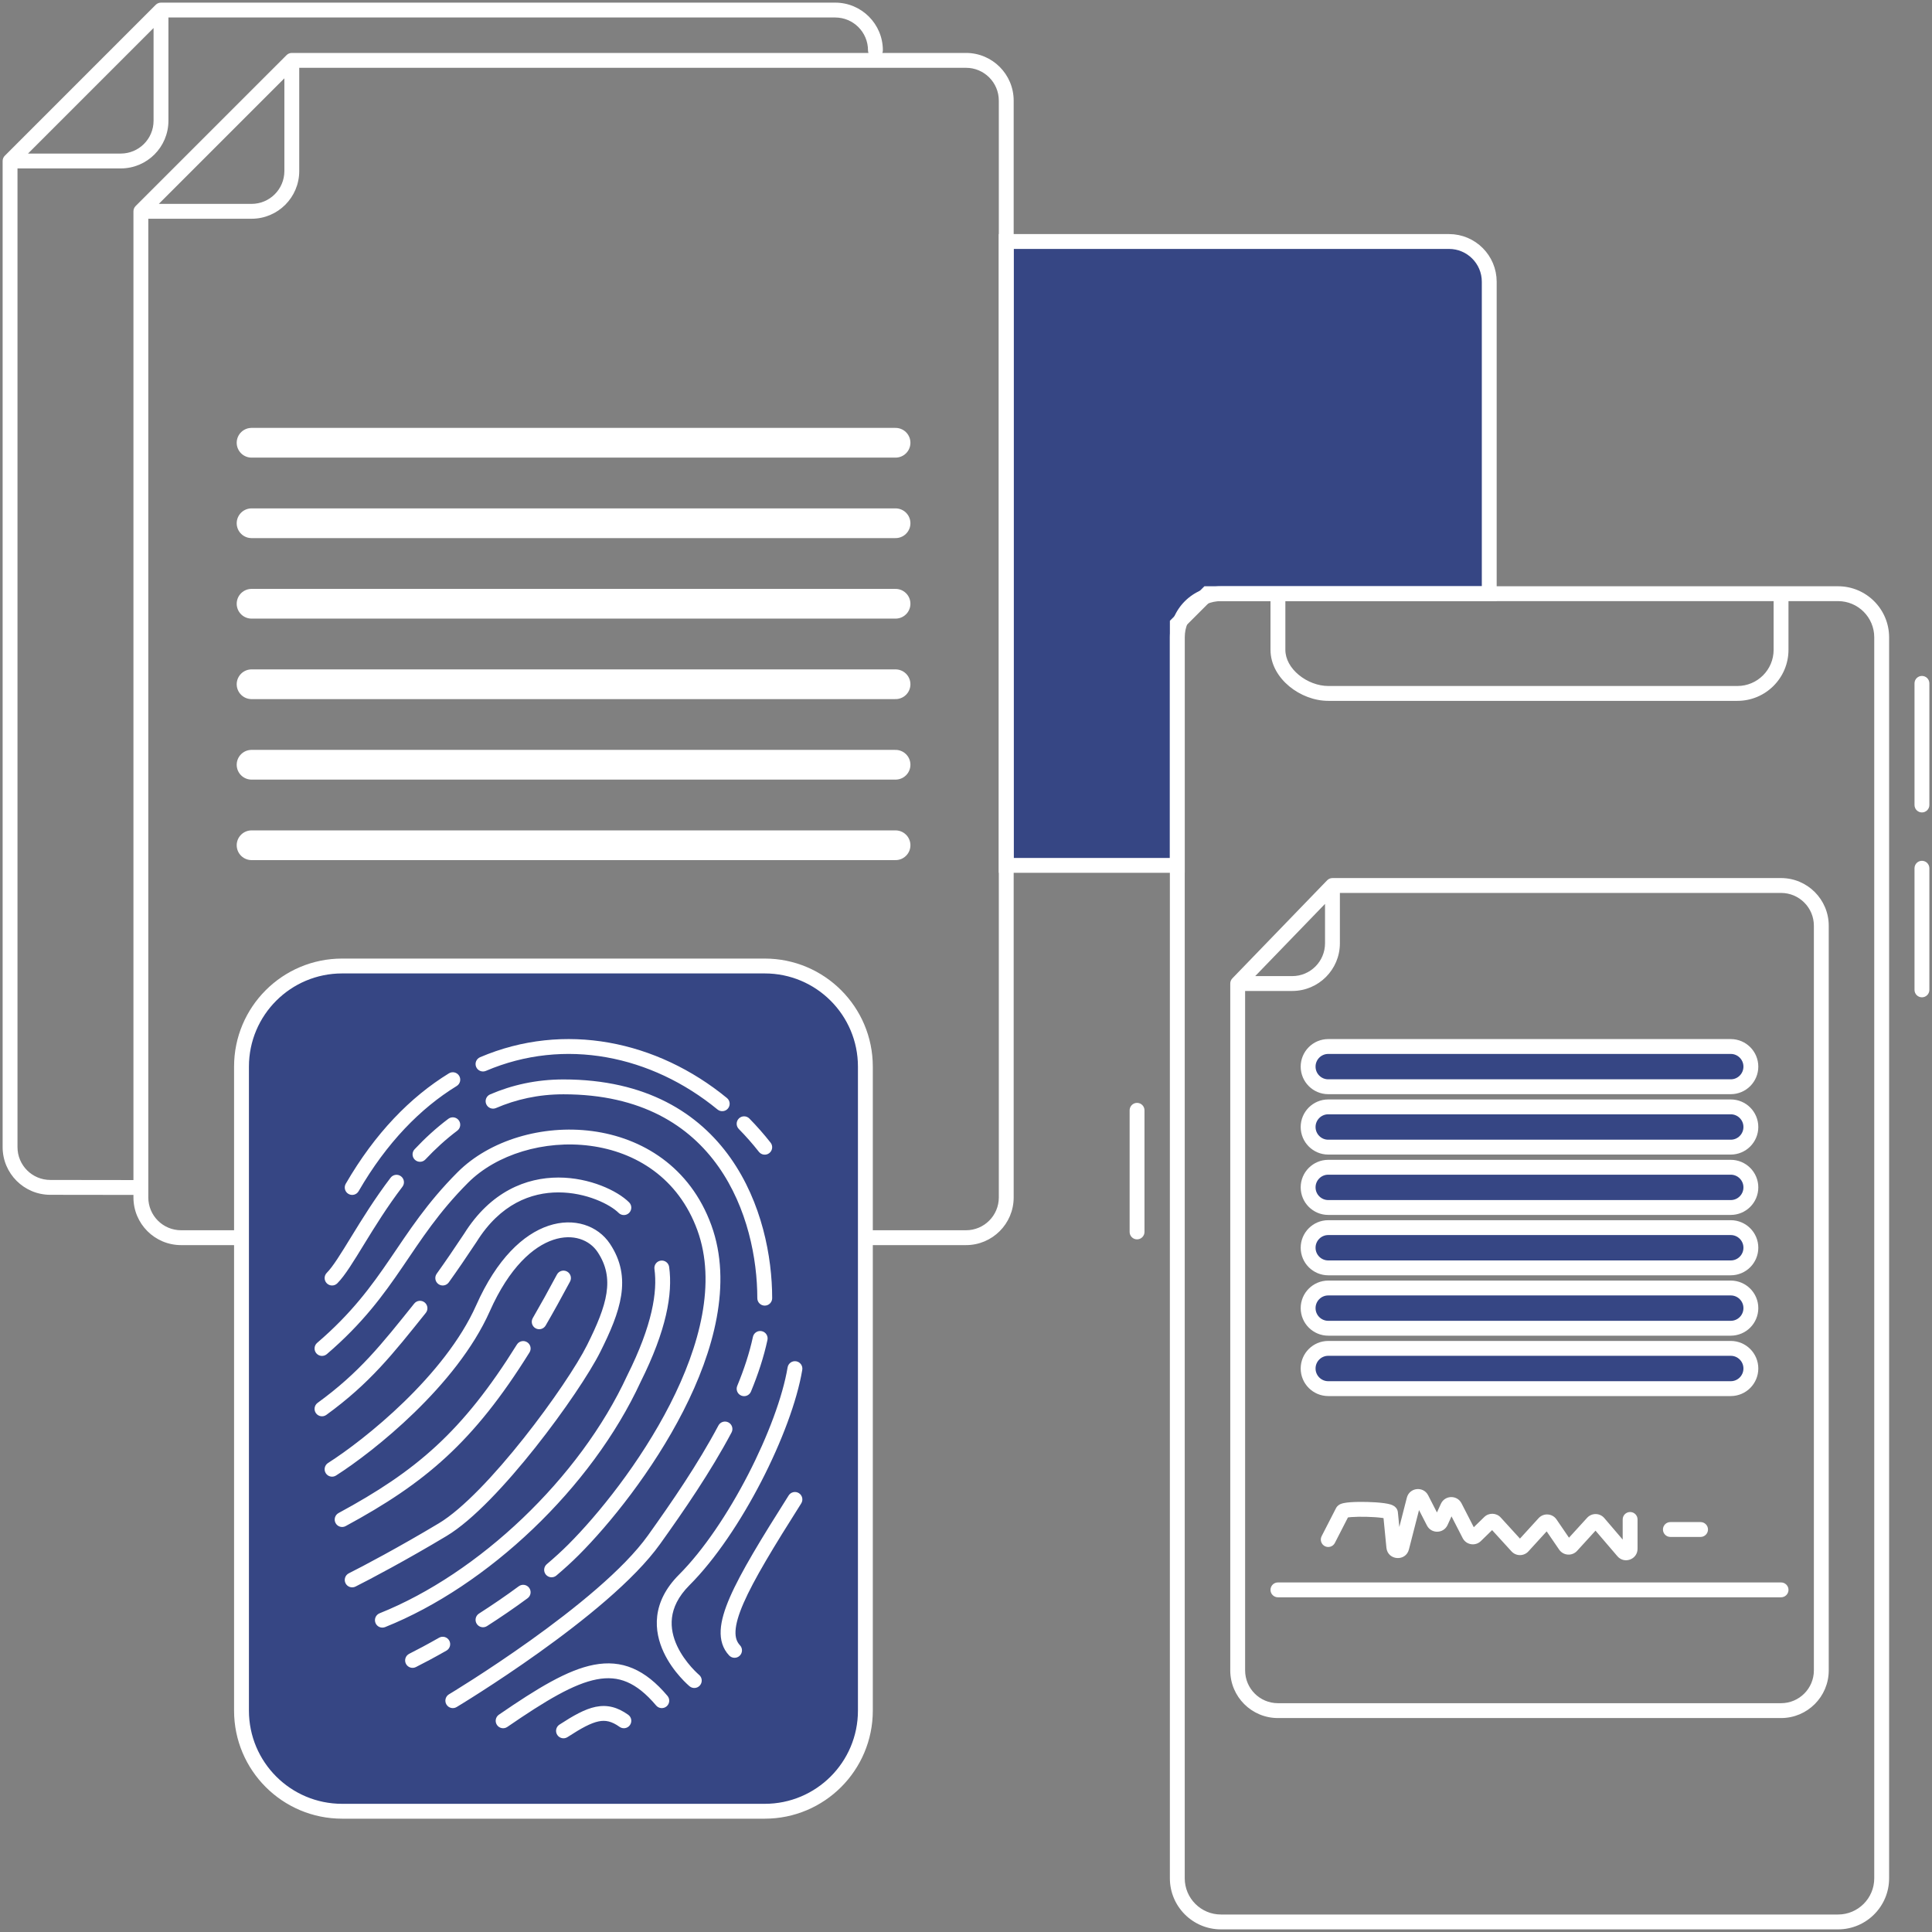 <svg width="130" height="130" viewBox="0 0 130 130" fill="none" xmlns="http://www.w3.org/2000/svg">
<rect x="0" y="0" width="130" height="130" fill="#808080" stroke="none"/>
<path d="M16.927 29.792H60.26M16.927 46.042H60.26M16.927 40.625H60.26M16.927 56.875H60.26M16.927 35.208H60.26M16.927 51.458H60.26" stroke="white" stroke-width="2" stroke-linecap="round" stroke-linejoin="round"/>
<path d="M97.5 16.25H67.708V58.229H79.219V41.979L81.25 39.948H100.208V18.958C100.208 17.463 98.996 16.25 97.5 16.25Z" fill="#364684"/>
<path d="M88.021 92.083C88.021 91.335 88.627 90.729 89.375 90.729H116.458C117.206 90.729 117.812 91.335 117.812 92.083C117.812 92.831 117.206 93.438 116.458 93.438H89.375C88.627 93.438 88.021 92.831 88.021 92.083Z" fill="#364684"/>
<path d="M88.021 88.021C88.021 87.273 88.627 86.667 89.375 86.667H116.458C117.206 86.667 117.812 87.273 117.812 88.021C117.812 88.769 117.206 89.375 116.458 89.375H89.375C88.627 89.375 88.021 88.769 88.021 88.021Z" fill="#364684"/>
<path d="M88.021 83.958C88.021 83.21 88.627 82.604 89.375 82.604H116.458C117.206 82.604 117.812 83.21 117.812 83.958C117.812 84.706 117.206 85.312 116.458 85.312H89.375C88.627 85.312 88.021 84.706 88.021 83.958Z" fill="#364684"/>
<path d="M88.021 79.896C88.021 79.148 88.627 78.542 89.375 78.542H116.458C117.206 78.542 117.812 79.148 117.812 79.896C117.812 80.644 117.206 81.25 116.458 81.25H89.375C88.627 81.25 88.021 80.644 88.021 79.896Z" fill="#364684"/>
<path d="M88.021 75.833C88.021 75.085 88.627 74.479 89.375 74.479H116.458C117.206 74.479 117.812 75.085 117.812 75.833C117.812 76.581 117.206 77.188 116.458 77.188H89.375C88.627 77.188 88.021 76.581 88.021 75.833Z" fill="#364684"/>
<path d="M88.021 71.771C88.021 71.023 88.627 70.417 89.375 70.417H116.458C117.206 70.417 117.812 71.023 117.812 71.771C117.812 72.519 117.206 73.125 116.458 73.125H89.375C88.627 73.125 88.021 72.519 88.021 71.771Z" fill="#364684"/>
<path d="M16.25 71.771C16.25 68.031 19.281 65 23.021 65H51.458C55.198 65 58.229 68.031 58.229 71.771V115.104C58.229 118.844 55.198 121.875 51.458 121.875H23.021C19.281 121.875 16.25 118.844 16.25 115.104V71.771Z" fill="#364684"/>
<path d="M97.5 16.25H67.708V58.229H79.219V41.979L81.25 39.948H100.208V18.958C100.208 17.463 98.996 16.25 97.5 16.25Z" stroke="white"/>
<path d="M88.021 92.083C88.021 91.335 88.627 90.729 89.375 90.729H116.458C117.206 90.729 117.812 91.335 117.812 92.083C117.812 92.831 117.206 93.438 116.458 93.438H89.375C88.627 93.438 88.021 92.831 88.021 92.083Z" stroke="white"/>
<path d="M88.021 88.021C88.021 87.273 88.627 86.667 89.375 86.667H116.458C117.206 86.667 117.812 87.273 117.812 88.021C117.812 88.769 117.206 89.375 116.458 89.375H89.375C88.627 89.375 88.021 88.769 88.021 88.021Z" stroke="white"/>
<path d="M88.021 83.958C88.021 83.21 88.627 82.604 89.375 82.604H116.458C117.206 82.604 117.812 83.21 117.812 83.958C117.812 84.706 117.206 85.312 116.458 85.312H89.375C88.627 85.312 88.021 84.706 88.021 83.958Z" stroke="white"/>
<path d="M88.021 79.896C88.021 79.148 88.627 78.542 89.375 78.542H116.458C117.206 78.542 117.812 79.148 117.812 79.896C117.812 80.644 117.206 81.25 116.458 81.25H89.375C88.627 81.25 88.021 80.644 88.021 79.896Z" stroke="white"/>
<path d="M88.021 75.833C88.021 75.085 88.627 74.479 89.375 74.479H116.458C117.206 74.479 117.812 75.085 117.812 75.833C117.812 76.581 117.206 77.188 116.458 77.188H89.375C88.627 77.188 88.021 76.581 88.021 75.833Z" stroke="white"/>
<path d="M88.021 71.771C88.021 71.023 88.627 70.417 89.375 70.417H116.458C117.206 70.417 117.812 71.023 117.812 71.771C117.812 72.519 117.206 73.125 116.458 73.125H89.375C88.627 73.125 88.021 72.519 88.021 71.771Z" stroke="white"/>
<path d="M16.25 71.771C16.25 68.031 19.281 65 23.021 65H51.458C55.198 65 58.229 68.031 58.229 71.771V115.104C58.229 118.844 55.198 121.875 51.458 121.875H23.021C19.281 121.875 16.25 118.844 16.25 115.104V71.771Z" stroke="white"/>
<path d="M128.823 54.167C128.823 54.443 129.046 54.667 129.323 54.667C129.599 54.667 129.823 54.443 129.823 54.167H128.823ZM129.823 45.982C129.823 45.706 129.599 45.482 129.323 45.482C129.046 45.482 128.823 45.706 128.823 45.982H129.823ZM128.823 66.607C128.823 66.883 129.046 67.107 129.323 67.107C129.599 67.107 129.823 66.883 129.823 66.607H128.823ZM129.823 58.422C129.823 58.146 129.599 57.922 129.323 57.922C129.046 57.922 128.823 58.146 128.823 58.422H129.823ZM76.01 82.894C76.01 83.17 76.234 83.394 76.51 83.394C76.786 83.394 77.01 83.17 77.01 82.894H76.01ZM77.01 74.71C77.01 74.434 76.786 74.21 76.51 74.21C76.234 74.21 76.01 74.434 76.01 74.71H77.01ZM83.281 66.18L82.921 65.833C82.831 65.926 82.781 66.051 82.781 66.18H83.281ZM89.658 59.583V59.083C89.523 59.083 89.393 59.138 89.299 59.236L89.658 59.583ZM85.989 106.479C85.713 106.479 85.489 106.703 85.489 106.979C85.489 107.255 85.713 107.479 85.989 107.479V106.479ZM119.844 107.479C120.12 107.479 120.344 107.255 120.344 106.979C120.344 106.703 120.12 106.479 119.844 106.479V107.479ZM88.93 103.365C88.804 103.611 88.901 103.912 89.146 104.039C89.392 104.165 89.693 104.068 89.82 103.822L88.93 103.365ZM90.344 101.705L89.899 101.477V101.477L90.344 101.705ZM93.562 101.803L94.06 101.754V101.754L93.562 101.803ZM93.786 104.094L93.289 104.143L93.786 104.094ZM94.318 104.135L94.803 104.259L94.318 104.135ZM95.148 100.9L95.633 101.024L95.148 100.9ZM95.652 100.843L96.097 100.615H96.097L95.652 100.843ZM96.46 102.419L96.016 102.647H96.016L96.46 102.419ZM96.948 102.408L96.493 102.2L96.948 102.408ZM97.41 101.394L97.865 101.602L97.41 101.394ZM97.897 101.383L98.342 101.155L97.897 101.383ZM98.865 103.267L98.42 103.496L98.865 103.267ZM99.295 103.338L98.946 102.98L99.295 103.338ZM100.221 102.435L99.872 102.077H99.872L100.221 102.435ZM100.61 102.446L100.98 102.109L100.61 102.446ZM102.075 104.051L102.444 103.714L102.075 104.051ZM102.475 104.051L102.106 103.714L102.475 104.051ZM103.897 102.492L103.528 102.155H103.528L103.897 102.492ZM104.321 102.522L104.734 102.239H104.734L104.321 102.522ZM105.325 103.989L104.912 104.271V104.271L105.325 103.989ZM105.748 104.018L105.379 103.681L105.379 103.681L105.748 104.018ZM107.164 102.466L106.795 102.129L107.164 102.466ZM107.57 102.472L107.19 102.797V102.797L107.57 102.472ZM109.211 104.391L109.59 104.066L109.211 104.391ZM110.187 102.24C110.187 101.963 109.963 101.74 109.687 101.74C109.411 101.74 109.187 101.963 109.187 102.24H110.187ZM112.396 102.417C112.119 102.417 111.896 102.64 111.896 102.917C111.896 103.193 112.119 103.417 112.396 103.417V102.417ZM114.427 103.417C114.703 103.417 114.927 103.193 114.927 102.917C114.927 102.64 114.703 102.417 114.427 102.417V103.417ZM3.385 79.896L3.386 79.396H3.385V79.896ZM58.406 3.385C58.406 3.661 58.63 3.885 58.906 3.885C59.182 3.885 59.406 3.661 59.406 3.385H58.406ZM0.677 10.833L0.323 10.48C0.229 10.573 0.177 10.701 0.177 10.833H0.677ZM10.833 0.677V0.177C10.7 0.177 10.573 0.23 10.479 0.323L10.833 0.677ZM9.479 14.219L9.125 13.865C9.032 13.959 8.979 14.086 8.979 14.219H9.479ZM19.635 4.062V3.562C19.503 3.562 19.375 3.615 19.282 3.709L19.635 4.062ZM22.075 98.44C21.842 98.589 21.773 98.898 21.922 99.131C22.07 99.364 22.379 99.432 22.612 99.284L22.075 98.44ZM32.5 88.029L32.957 88.232L32.5 88.029ZM29.791 102.925L29.534 102.496L29.791 102.925ZM23.474 105.863C23.227 105.986 23.127 106.287 23.25 106.534C23.374 106.781 23.674 106.881 23.921 106.757L23.474 105.863ZM31.648 83.289L32.065 83.565L32.072 83.554L31.648 83.289ZM41.625 81.612C41.821 81.807 42.137 81.807 42.332 81.612C42.528 81.416 42.528 81.1 42.332 80.905L41.625 81.612ZM42.656 92.768L42.209 92.545C42.206 92.549 42.204 92.554 42.202 92.559L42.656 92.768ZM25.543 108.554C25.287 108.657 25.162 108.948 25.265 109.204C25.367 109.461 25.658 109.585 25.915 109.483L25.543 108.554ZM21.372 94.395C21.149 94.557 21.099 94.87 21.262 95.094C21.424 95.317 21.737 95.366 21.96 95.204L21.372 94.395ZM28.651 88.341C28.824 88.126 28.789 87.811 28.573 87.638C28.358 87.466 28.043 87.5 27.871 87.716L28.651 88.341ZM29.385 85.706C29.224 85.931 29.276 86.243 29.5 86.404C29.725 86.565 30.037 86.513 30.198 86.288L29.385 85.706ZM35.85 88.69C35.711 88.929 35.792 89.235 36.031 89.374C36.27 89.512 36.576 89.431 36.715 89.192L35.85 88.69ZM38.357 86.233C38.487 85.99 38.395 85.687 38.152 85.556C37.908 85.426 37.605 85.518 37.475 85.762L38.357 86.233ZM22.783 101.808C22.54 101.939 22.449 102.243 22.581 102.485C22.712 102.728 23.016 102.819 23.259 102.687L22.783 101.808ZM35.629 91.001C35.775 90.767 35.703 90.459 35.468 90.313C35.234 90.167 34.926 90.238 34.78 90.473L35.629 91.001ZM21.341 90.357C21.131 90.537 21.107 90.853 21.287 91.062C21.466 91.272 21.782 91.296 21.992 91.117L21.341 90.357ZM31.145 79.227L31.499 79.58L31.145 79.227ZM38.593 104.279L38.24 103.925L38.593 104.279ZM50.958 87.352C50.958 87.628 51.182 87.852 51.458 87.852C51.734 87.852 51.958 87.628 51.958 87.352H50.958ZM44.01 103.602L43.603 103.311L44.01 103.602ZM30.211 114.006C29.974 114.148 29.898 114.455 30.04 114.692C30.182 114.929 30.489 115.006 30.726 114.864L30.211 114.006ZM21.99 85.644C21.795 85.839 21.795 86.156 21.99 86.351C22.185 86.546 22.502 86.546 22.697 86.351L21.99 85.644ZM27.079 79.853C27.246 79.633 27.204 79.319 26.984 79.152C26.765 78.984 26.451 79.027 26.283 79.246L27.079 79.853ZM27.897 77.332C27.707 77.534 27.717 77.85 27.918 78.039C28.119 78.228 28.436 78.219 28.625 78.017L27.897 77.332ZM30.768 76.082C30.989 75.917 31.034 75.603 30.868 75.382C30.703 75.161 30.389 75.117 30.168 75.282L30.768 76.082ZM32.979 73.639C32.725 73.748 32.608 74.042 32.718 74.296C32.827 74.55 33.121 74.667 33.374 74.558L32.979 73.639ZM51.64 90.165C51.699 89.895 51.527 89.629 51.257 89.571C50.987 89.513 50.721 89.684 50.663 89.954L51.64 90.165ZM49.607 93.254C49.501 93.509 49.623 93.802 49.878 93.907C50.133 94.013 50.425 93.891 50.531 93.636L49.607 93.254ZM49.224 96.388C49.353 96.144 49.261 95.842 49.017 95.712C48.773 95.582 48.47 95.675 48.341 95.919L49.224 96.388ZM36.792 105.251C36.581 105.43 36.555 105.746 36.734 105.956C36.912 106.167 37.228 106.193 37.438 106.014L36.792 105.251ZM35.501 107.541C35.723 107.377 35.77 107.064 35.606 106.842C35.443 106.62 35.13 106.572 34.907 106.736L35.501 107.541ZM32.23 108.574C31.997 108.723 31.93 109.033 32.079 109.265C32.228 109.497 32.537 109.565 32.77 109.416L32.23 108.574ZM30.039 111.068C30.279 110.931 30.363 110.626 30.226 110.386C30.089 110.146 29.784 110.062 29.544 110.199L30.039 111.068ZM27.537 111.279C27.29 111.403 27.189 111.703 27.313 111.95C27.436 112.197 27.737 112.297 27.984 112.174L27.537 111.279ZM45.026 85.252C44.989 84.979 44.736 84.787 44.463 84.825C44.189 84.862 43.998 85.115 44.036 85.388L45.026 85.252ZM33.571 115.377C33.343 115.533 33.285 115.844 33.442 116.072C33.598 116.3 33.909 116.358 34.137 116.201L33.571 115.377ZM44.149 114.758C44.327 114.969 44.643 114.995 44.854 114.817C45.065 114.638 45.091 114.323 44.913 114.112L44.149 114.758ZM37.643 116.047C37.412 116.198 37.347 116.508 37.497 116.739C37.648 116.97 37.958 117.036 38.189 116.885L37.643 116.047ZM41.689 116.196C41.914 116.356 42.226 116.304 42.386 116.079C42.546 115.854 42.494 115.542 42.269 115.382L41.689 116.196ZM46.398 113.465C46.611 113.642 46.926 113.613 47.102 113.401C47.279 113.189 47.251 112.873 47.038 112.697L46.398 113.465ZM53.983 92.173C54.028 91.901 53.844 91.643 53.572 91.598C53.299 91.552 53.041 91.737 52.996 92.009L53.983 92.173ZM49.062 111.392C49.252 111.593 49.568 111.603 49.769 111.414C49.97 111.225 49.98 110.908 49.791 110.707L49.062 111.392ZM53.912 101.161C54.059 100.927 53.99 100.618 53.757 100.471C53.523 100.323 53.214 100.392 53.067 100.626L53.912 101.161ZM30.73 73.075C30.965 72.931 31.039 72.623 30.895 72.388C30.75 72.152 30.442 72.078 30.207 72.223L30.73 73.075ZM23.265 79.653C23.127 79.892 23.208 80.198 23.447 80.336C23.686 80.475 23.992 80.393 24.13 80.154L23.265 79.653ZM51.065 77.504C51.236 77.722 51.55 77.759 51.767 77.588C51.984 77.417 52.022 77.103 51.851 76.886L51.065 77.504ZM50.425 75.265C50.232 75.068 49.915 75.065 49.718 75.259C49.521 75.453 49.519 75.769 49.712 75.966L50.425 75.265ZM48.28 74.656C48.493 74.831 48.809 74.8 48.984 74.587C49.159 74.373 49.128 74.058 48.914 73.883L48.28 74.656ZM32.303 71.138C32.05 71.246 31.931 71.54 32.04 71.794C32.148 72.048 32.442 72.166 32.696 72.057L32.303 71.138ZM78.718 42.885V126.385H79.718V42.885H78.718ZM82.156 129.823H123.677V128.823H82.156V129.823ZM127.114 126.385V42.885H126.114V126.385H127.114ZM85.989 39.448H82.156V40.448H85.989V39.448ZM85.489 39.948V43.722H86.489V39.948H85.489ZM89.375 47.159H116.906V46.159H89.375V47.159ZM123.677 39.448H119.843V40.448H123.677V39.448ZM119.843 39.448H85.989V40.448H119.843V39.448ZM120.343 43.722V39.948H119.343V43.722H120.343ZM129.823 54.167V45.982H128.823V54.167H129.823ZM129.823 66.607V58.422H128.823V66.607H129.823ZM77.01 82.894V74.71H76.01V82.894H77.01ZM116.906 47.159C118.804 47.159 120.343 45.62 120.343 43.722H119.343C119.343 45.068 118.252 46.159 116.906 46.159V47.159ZM127.114 42.885C127.114 40.987 125.575 39.448 123.677 39.448V40.448C125.023 40.448 126.114 41.539 126.114 42.885H127.114ZM123.677 129.823C125.575 129.823 127.114 128.284 127.114 126.385H126.114C126.114 127.731 125.023 128.823 123.677 128.823V129.823ZM78.718 126.385C78.718 128.284 80.257 129.823 82.156 129.823V128.823C80.81 128.823 79.718 127.731 79.718 126.385H78.718ZM85.489 43.722C85.489 44.721 86.031 45.586 86.755 46.184C87.479 46.782 88.436 47.159 89.375 47.159V46.159C88.691 46.159 87.955 45.878 87.392 45.413C86.829 44.948 86.489 44.344 86.489 43.722H85.489ZM79.718 42.885C79.718 41.539 80.81 40.448 82.156 40.448V39.448C80.257 39.448 78.718 40.987 78.718 42.885H79.718ZM85.989 115.604H119.844V114.604H85.989V115.604ZM123.052 112.396V62.292H122.052V112.396H123.052ZM86.95 65.68H83.281V66.68H86.95V65.68ZM82.781 66.18V112.396H83.781V66.18H82.781ZM119.844 59.083H89.658V60.083H119.844V59.083ZM89.158 59.583V63.472H90.158V59.583H89.158ZM83.64 66.528L90.018 59.931L89.299 59.236L82.921 65.833L83.64 66.528ZM119.844 115.604C121.615 115.604 123.052 114.168 123.052 112.396H122.052C122.052 113.615 121.063 114.604 119.844 114.604V115.604ZM85.989 114.604C84.77 114.604 83.781 113.615 83.781 112.396H82.781C82.781 114.168 84.217 115.604 85.989 115.604V114.604ZM86.95 66.68C88.722 66.68 90.158 65.244 90.158 63.472H89.158C89.158 64.692 88.169 65.68 86.95 65.68V66.68ZM123.052 62.292C123.052 60.52 121.615 59.083 119.844 59.083V60.083C121.063 60.083 122.052 61.072 122.052 62.292H123.052ZM85.989 107.479H119.844V106.479H85.989V107.479ZM89.82 103.822L90.788 101.934L89.899 101.477L88.93 103.365L89.82 103.822ZM93.065 101.851L93.289 104.143L94.284 104.045L94.06 101.754L93.065 101.851ZM94.803 104.259L95.633 101.024L94.664 100.775L93.834 104.011L94.803 104.259ZM95.207 101.072L96.016 102.647L96.905 102.191L96.097 100.615L95.207 101.072ZM97.403 102.615L97.865 101.602L96.955 101.187L96.493 102.2L97.403 102.615ZM97.453 101.611L98.42 103.496L99.309 103.039L98.342 101.155L97.453 101.611ZM99.644 103.696L100.57 102.793L99.872 102.077L98.946 102.98L99.644 103.696ZM100.241 102.783L101.705 104.388L102.444 103.714L100.98 102.109L100.241 102.783ZM102.844 104.388L104.267 102.829L103.528 102.155L102.106 103.714L102.844 104.388ZM103.908 102.804L104.912 104.271L105.737 103.706L104.734 102.239L103.908 102.804ZM106.118 104.355L107.534 102.803L106.795 102.129L105.379 103.681L106.118 104.355ZM107.19 102.797L108.831 104.715L109.59 104.066L107.95 102.148L107.19 102.797ZM110.187 104.214V102.24H109.187V104.214H110.187ZM112.396 103.417H114.427V102.417H112.396V103.417ZM108.831 104.715C109.296 105.26 110.187 104.93 110.187 104.214H109.187C109.187 104.002 109.452 103.904 109.59 104.066L108.831 104.715ZM107.534 102.803C107.441 102.905 107.28 102.902 107.19 102.797L107.95 102.148C107.649 101.795 107.107 101.787 106.795 102.129L107.534 102.803ZM104.912 104.271C105.193 104.681 105.783 104.722 106.118 104.355L105.379 103.681C105.478 103.572 105.654 103.584 105.737 103.706L104.912 104.271ZM104.267 102.829C104.167 102.938 103.992 102.926 103.908 102.804L104.734 102.239C104.453 101.829 103.863 101.788 103.528 102.155L104.267 102.829ZM101.705 104.388C102.011 104.724 102.539 104.724 102.844 104.388L102.106 103.714C102.196 103.615 102.353 103.615 102.444 103.714L101.705 104.388ZM100.57 102.793C100.478 102.883 100.328 102.879 100.241 102.783L100.98 102.109C100.686 101.787 100.184 101.773 99.872 102.077L100.57 102.793ZM98.42 103.496C98.656 103.957 99.272 104.058 99.644 103.696L98.946 102.98C99.056 102.872 99.239 102.902 99.309 103.039L98.42 103.496ZM97.865 101.602C97.786 101.776 97.54 101.782 97.453 101.611L98.342 101.155C98.048 100.581 97.223 100.6 96.955 101.187L97.865 101.602ZM96.016 102.647C96.31 103.22 97.135 103.201 97.403 102.615L96.493 102.2C96.572 102.026 96.818 102.02 96.905 102.191L96.016 102.647ZM95.633 101.024C95.58 101.228 95.303 101.259 95.207 101.072L96.097 100.615C95.773 99.984 94.841 100.088 94.664 100.775L95.633 101.024ZM93.289 104.143C93.373 105.001 94.588 105.095 94.803 104.259L93.834 104.011C93.846 103.965 93.879 103.912 93.933 103.877C93.982 103.845 94.033 103.836 94.074 103.839C94.114 103.842 94.163 103.859 94.206 103.898C94.255 103.941 94.279 103.998 94.284 104.045L93.289 104.143ZM90.788 101.934C90.745 102.018 90.688 102.066 90.659 102.087C90.629 102.109 90.605 102.12 90.598 102.123C90.585 102.129 90.588 102.125 90.621 102.118C90.685 102.105 90.789 102.091 90.933 102.08C91.216 102.058 91.594 102.053 91.976 102.063C92.359 102.073 92.729 102.098 92.997 102.136C93.135 102.155 93.225 102.174 93.272 102.189C93.299 102.197 93.285 102.196 93.255 102.177C93.246 102.171 93.087 102.074 93.065 101.851L94.06 101.754C94.035 101.498 93.848 101.369 93.791 101.333C93.714 101.283 93.632 101.253 93.571 101.234C93.445 101.195 93.29 101.166 93.134 101.145C92.816 101.101 92.406 101.074 92.003 101.063C91.599 101.053 91.185 101.058 90.857 101.083C90.696 101.095 90.54 101.113 90.411 101.141C90.349 101.154 90.274 101.174 90.202 101.205C90.156 101.225 89.992 101.296 89.899 101.477L90.788 101.934ZM8.125 10.333H0.677V11.333H8.125V10.333ZM0.177 10.833V77.187H1.177V10.833H0.177ZM56.198 0.177H10.833V1.177H56.198V0.177ZM10.333 0.677V8.125H11.333V0.677H10.333ZM1.03 11.187L11.187 1.031L10.479 0.323L0.323 10.48L1.03 11.187ZM3.385 79.396C2.165 79.396 1.177 78.407 1.177 77.187H0.177C0.177 78.959 1.613 80.396 3.385 80.396V79.396ZM8.125 11.333C9.897 11.333 11.333 9.897 11.333 8.125H10.333C10.333 9.345 9.344 10.333 8.125 10.333V11.333ZM59.406 3.385C59.406 1.613 57.969 0.177 56.198 0.177V1.177C57.417 1.177 58.406 2.166 58.406 3.385H59.406ZM68.208 80.573V6.771H67.208V80.573H68.208ZM16.927 13.719H9.479V14.719H16.927V13.719ZM65 3.562H19.635V4.562H65V3.562ZM19.135 4.062V11.51H20.135V4.062H19.135ZM9.832 14.572L19.989 4.416L19.282 3.709L9.125 13.865L9.832 14.572ZM65 83.781C66.772 83.781 68.208 82.345 68.208 80.573H67.208C67.208 81.793 66.219 82.781 65 82.781V83.781ZM12.187 82.781C10.967 82.781 9.979 81.793 9.979 80.573H8.979C8.979 82.345 10.415 83.781 12.187 83.781V82.781ZM16.927 14.719C18.699 14.719 20.135 13.282 20.135 11.51H19.135C19.135 12.73 18.146 13.719 16.927 13.719V14.719ZM68.208 6.771C68.208 4.999 66.772 3.562 65 3.562V4.562C66.219 4.562 67.208 5.551 67.208 6.771H68.208ZM22.612 99.284C23.881 98.476 25.905 96.966 27.888 95.04C29.867 93.118 31.836 90.753 32.957 88.232L32.043 87.826C30.996 90.18 29.128 92.442 27.192 94.323C25.259 96.2 23.288 97.668 22.075 98.44L22.612 99.284ZM32.957 88.232C34.278 85.26 35.885 83.873 37.228 83.425C38.562 82.981 39.67 83.436 40.209 84.244L41.041 83.689C40.225 82.466 38.625 81.905 36.912 82.477C35.208 83.044 33.43 84.704 32.043 87.826L32.957 88.232ZM40.209 84.244C41.389 86.014 40.861 87.791 39.5 90.513L40.395 90.961C41.742 88.266 42.569 85.981 41.041 83.689L40.209 84.244ZM39.5 90.513C38.846 91.823 37.178 94.33 35.239 96.774C33.292 99.23 31.14 101.532 29.534 102.496L30.049 103.353C31.828 102.286 34.077 99.849 36.023 97.395C37.978 94.93 39.695 92.36 40.395 90.961L39.5 90.513ZM29.534 102.496C26.837 104.114 24.366 105.417 23.474 105.863L23.921 106.757C24.835 106.3 27.329 104.985 30.049 103.353L29.534 102.496ZM32.072 83.554C33.668 81 35.748 80.234 37.575 80.234C38.501 80.234 39.372 80.432 40.089 80.709C40.815 80.989 41.351 81.337 41.625 81.612L42.332 80.905C41.93 80.502 41.259 80.088 40.45 79.776C39.632 79.46 38.639 79.234 37.575 79.234C35.422 79.234 33.013 80.162 31.224 83.024L32.072 83.554ZM42.202 92.559C39.005 99.486 32.194 105.894 25.543 108.554L25.915 109.483C32.806 106.726 39.807 100.134 43.11 92.978L42.202 92.559ZM21.96 95.204C24.899 93.069 26.441 91.098 28.651 88.341L27.871 87.716C25.656 90.479 24.189 92.349 21.372 94.395L21.96 95.204ZM30.198 86.288C30.769 85.491 31.385 84.592 32.065 83.565L31.231 83.013C30.556 84.032 29.947 84.921 29.385 85.706L30.198 86.288ZM36.715 89.192C37.246 88.276 37.791 87.293 38.357 86.233L37.475 85.762C36.914 86.813 36.374 87.786 35.85 88.69L36.715 89.192ZM23.259 102.687C28.601 99.796 31.858 97.055 35.629 91.001L34.78 90.473C31.107 96.368 27.984 98.993 22.783 101.808L23.259 102.687ZM21.992 91.117C24.411 89.043 25.795 87.14 27.074 85.264C28.352 83.391 29.51 81.572 31.499 79.58L30.792 78.873C28.723 80.944 27.511 82.849 26.248 84.7C24.988 86.548 23.662 88.368 21.341 90.357L21.992 91.117ZM31.499 79.58C33.402 77.676 36.624 76.692 39.712 77.099C42.776 77.502 45.646 79.263 46.926 82.783L47.865 82.441C46.437 78.513 43.211 76.55 39.842 76.107C36.497 75.667 32.948 76.715 30.792 78.873L31.499 79.58ZM46.926 82.783C48.207 86.306 47.102 90.544 45.088 94.487C43.085 98.411 40.241 101.924 38.24 103.925L38.947 104.632C41.008 102.571 43.92 98.975 45.979 94.942C48.028 90.93 49.293 86.367 47.865 82.441L46.926 82.783ZM37.916 73.633C43.174 73.633 46.406 75.757 48.341 78.499C50.295 81.268 50.958 84.711 50.958 87.352H51.958C51.958 84.575 51.266 80.909 49.158 77.922C47.031 74.909 43.492 72.633 37.916 72.633V73.633ZM43.603 103.311C41.965 105.605 38.644 108.271 35.679 110.389C34.206 111.441 32.838 112.346 31.838 112.988C31.338 113.309 30.931 113.564 30.648 113.739C30.507 113.826 30.398 113.893 30.323 113.938C30.286 113.961 30.258 113.978 30.239 113.989C30.23 113.995 30.223 113.999 30.218 114.002C30.216 114.003 30.214 114.005 30.213 114.005C30.212 114.006 30.212 114.006 30.212 114.006C30.211 114.006 30.211 114.006 30.211 114.006C30.211 114.006 30.211 114.006 30.468 114.435C30.726 114.864 30.726 114.864 30.726 114.863C30.726 114.863 30.726 114.863 30.726 114.863C30.727 114.863 30.727 114.863 30.728 114.862C30.729 114.861 30.731 114.86 30.734 114.859C30.739 114.856 30.746 114.851 30.756 114.845C30.776 114.833 30.805 114.816 30.843 114.792C30.919 114.746 31.031 114.678 31.174 114.589C31.461 114.412 31.873 114.154 32.378 113.829C33.388 113.181 34.771 112.266 36.26 111.202C39.22 109.088 42.67 106.338 44.417 103.892L43.603 103.311ZM22.697 86.351C22.967 86.081 23.247 85.697 23.537 85.258C23.831 84.815 24.154 84.286 24.505 83.713C25.213 82.559 26.052 81.199 27.079 79.853L26.283 79.246C25.223 80.638 24.36 82.037 23.653 83.19C23.297 83.77 22.985 84.281 22.703 84.707C22.419 85.136 22.185 85.449 21.99 85.644L22.697 86.351ZM28.625 78.017C29.279 77.322 29.991 76.666 30.768 76.082L30.168 75.282C29.337 75.906 28.583 76.603 27.897 77.332L28.625 78.017ZM33.374 74.558C34.718 73.98 36.222 73.633 37.916 73.633V72.633C36.081 72.633 34.442 73.01 32.979 73.639L33.374 74.558ZM50.663 89.954C50.429 91.039 50.065 92.144 49.607 93.254L50.531 93.636C51.007 92.484 51.391 91.321 51.64 90.165L50.663 89.954ZM48.341 95.919C46.952 98.531 45.209 101.063 43.603 103.311L44.417 103.892C46.026 101.64 47.802 99.062 49.224 96.388L48.341 95.919ZM38.24 103.925C37.795 104.37 37.307 104.814 36.792 105.251L37.438 106.014C37.971 105.562 38.479 105.1 38.947 104.632L38.24 103.925ZM34.907 106.736C34.023 107.389 33.111 108.008 32.23 108.574L32.77 109.416C33.667 108.84 34.596 108.209 35.501 107.541L34.907 106.736ZM29.544 110.199C28.749 110.651 28.057 111.019 27.537 111.279L27.984 112.174C28.523 111.904 29.23 111.528 30.039 111.068L29.544 110.199ZM44.036 85.388C44.245 86.915 43.903 89.155 42.209 92.545L43.103 92.992C44.844 89.509 45.274 87.057 45.026 85.252L44.036 85.388ZM34.137 116.201C36.748 114.408 38.617 113.293 40.16 113C40.908 112.858 41.565 112.914 42.191 113.18C42.826 113.45 43.466 113.95 44.149 114.758L44.913 114.112C44.167 113.23 43.407 112.61 42.582 112.26C41.749 111.906 40.889 111.844 39.973 112.018C38.189 112.356 36.148 113.607 33.571 115.377L34.137 116.201ZM38.189 116.885C39.129 116.273 39.76 115.935 40.281 115.828C40.747 115.733 41.157 115.818 41.689 116.196L42.269 115.382C41.555 114.874 40.868 114.688 40.081 114.849C39.35 114.998 38.573 115.442 37.643 116.047L38.189 116.885ZM46.718 113.081C47.038 112.697 47.039 112.697 47.039 112.697C47.039 112.697 47.039 112.697 47.039 112.697C47.039 112.697 47.039 112.697 47.039 112.697C47.039 112.697 47.039 112.697 47.038 112.696C47.037 112.696 47.035 112.694 47.032 112.691C47.027 112.687 47.018 112.679 47.005 112.668C46.98 112.645 46.943 112.611 46.895 112.566C46.799 112.475 46.664 112.34 46.511 112.167C46.203 111.819 45.833 111.331 45.563 110.753C45.294 110.177 45.134 109.532 45.215 108.856C45.296 108.187 45.617 107.441 46.395 106.663L45.688 105.956C44.773 106.872 44.333 107.818 44.222 108.736C44.113 109.647 44.334 110.483 44.657 111.176C44.98 111.868 45.414 112.438 45.762 112.83C45.937 113.028 46.093 113.184 46.206 113.291C46.263 113.345 46.309 113.387 46.342 113.416C46.359 113.431 46.372 113.442 46.381 113.45C46.386 113.454 46.39 113.458 46.393 113.46C46.394 113.461 46.395 113.462 46.396 113.463C46.397 113.463 46.397 113.464 46.398 113.464C46.398 113.464 46.398 113.464 46.398 113.464C46.398 113.465 46.398 113.465 46.718 113.081ZM46.395 106.663C48.137 104.921 49.858 102.333 51.225 99.684C52.592 97.036 53.632 94.276 53.983 92.173L52.996 92.009C52.669 93.969 51.678 96.625 50.337 99.225C48.996 101.823 47.331 104.313 45.688 105.956L46.395 106.663ZM49.791 110.707C49.58 110.483 49.469 110.189 49.492 109.742C49.515 109.276 49.685 108.669 50.03 107.875C50.721 106.289 52.035 104.126 53.912 101.161L53.067 100.626C51.201 103.574 49.84 105.805 49.113 107.476C48.75 108.312 48.526 109.049 48.493 109.692C48.459 110.353 48.63 110.932 49.062 111.392L49.791 110.707ZM30.207 72.223C27.615 73.814 25.231 76.257 23.265 79.653L24.13 80.154C26.024 76.883 28.298 74.568 30.73 73.075L30.207 72.223ZM51.851 76.886C51.401 76.315 50.925 75.774 50.425 75.265L49.712 75.966C50.186 76.448 50.638 76.962 51.065 77.504L51.851 76.886ZM48.914 73.883C44.221 70.033 37.981 68.715 32.303 71.138L32.696 72.057C37.983 69.802 43.833 71.008 48.28 74.656L48.914 73.883ZM8.979 14.219V79.904H9.979V14.219H8.979ZM8.979 79.904V80.573H9.979V79.904H8.979ZM3.384 80.396L9.478 80.404L9.479 79.404L3.386 79.396L3.384 80.396ZM12.187 83.781H16.25V82.781H12.187V83.781ZM58.229 83.781H65V82.781H58.229V83.781Z" fill="white"/>
</svg>
